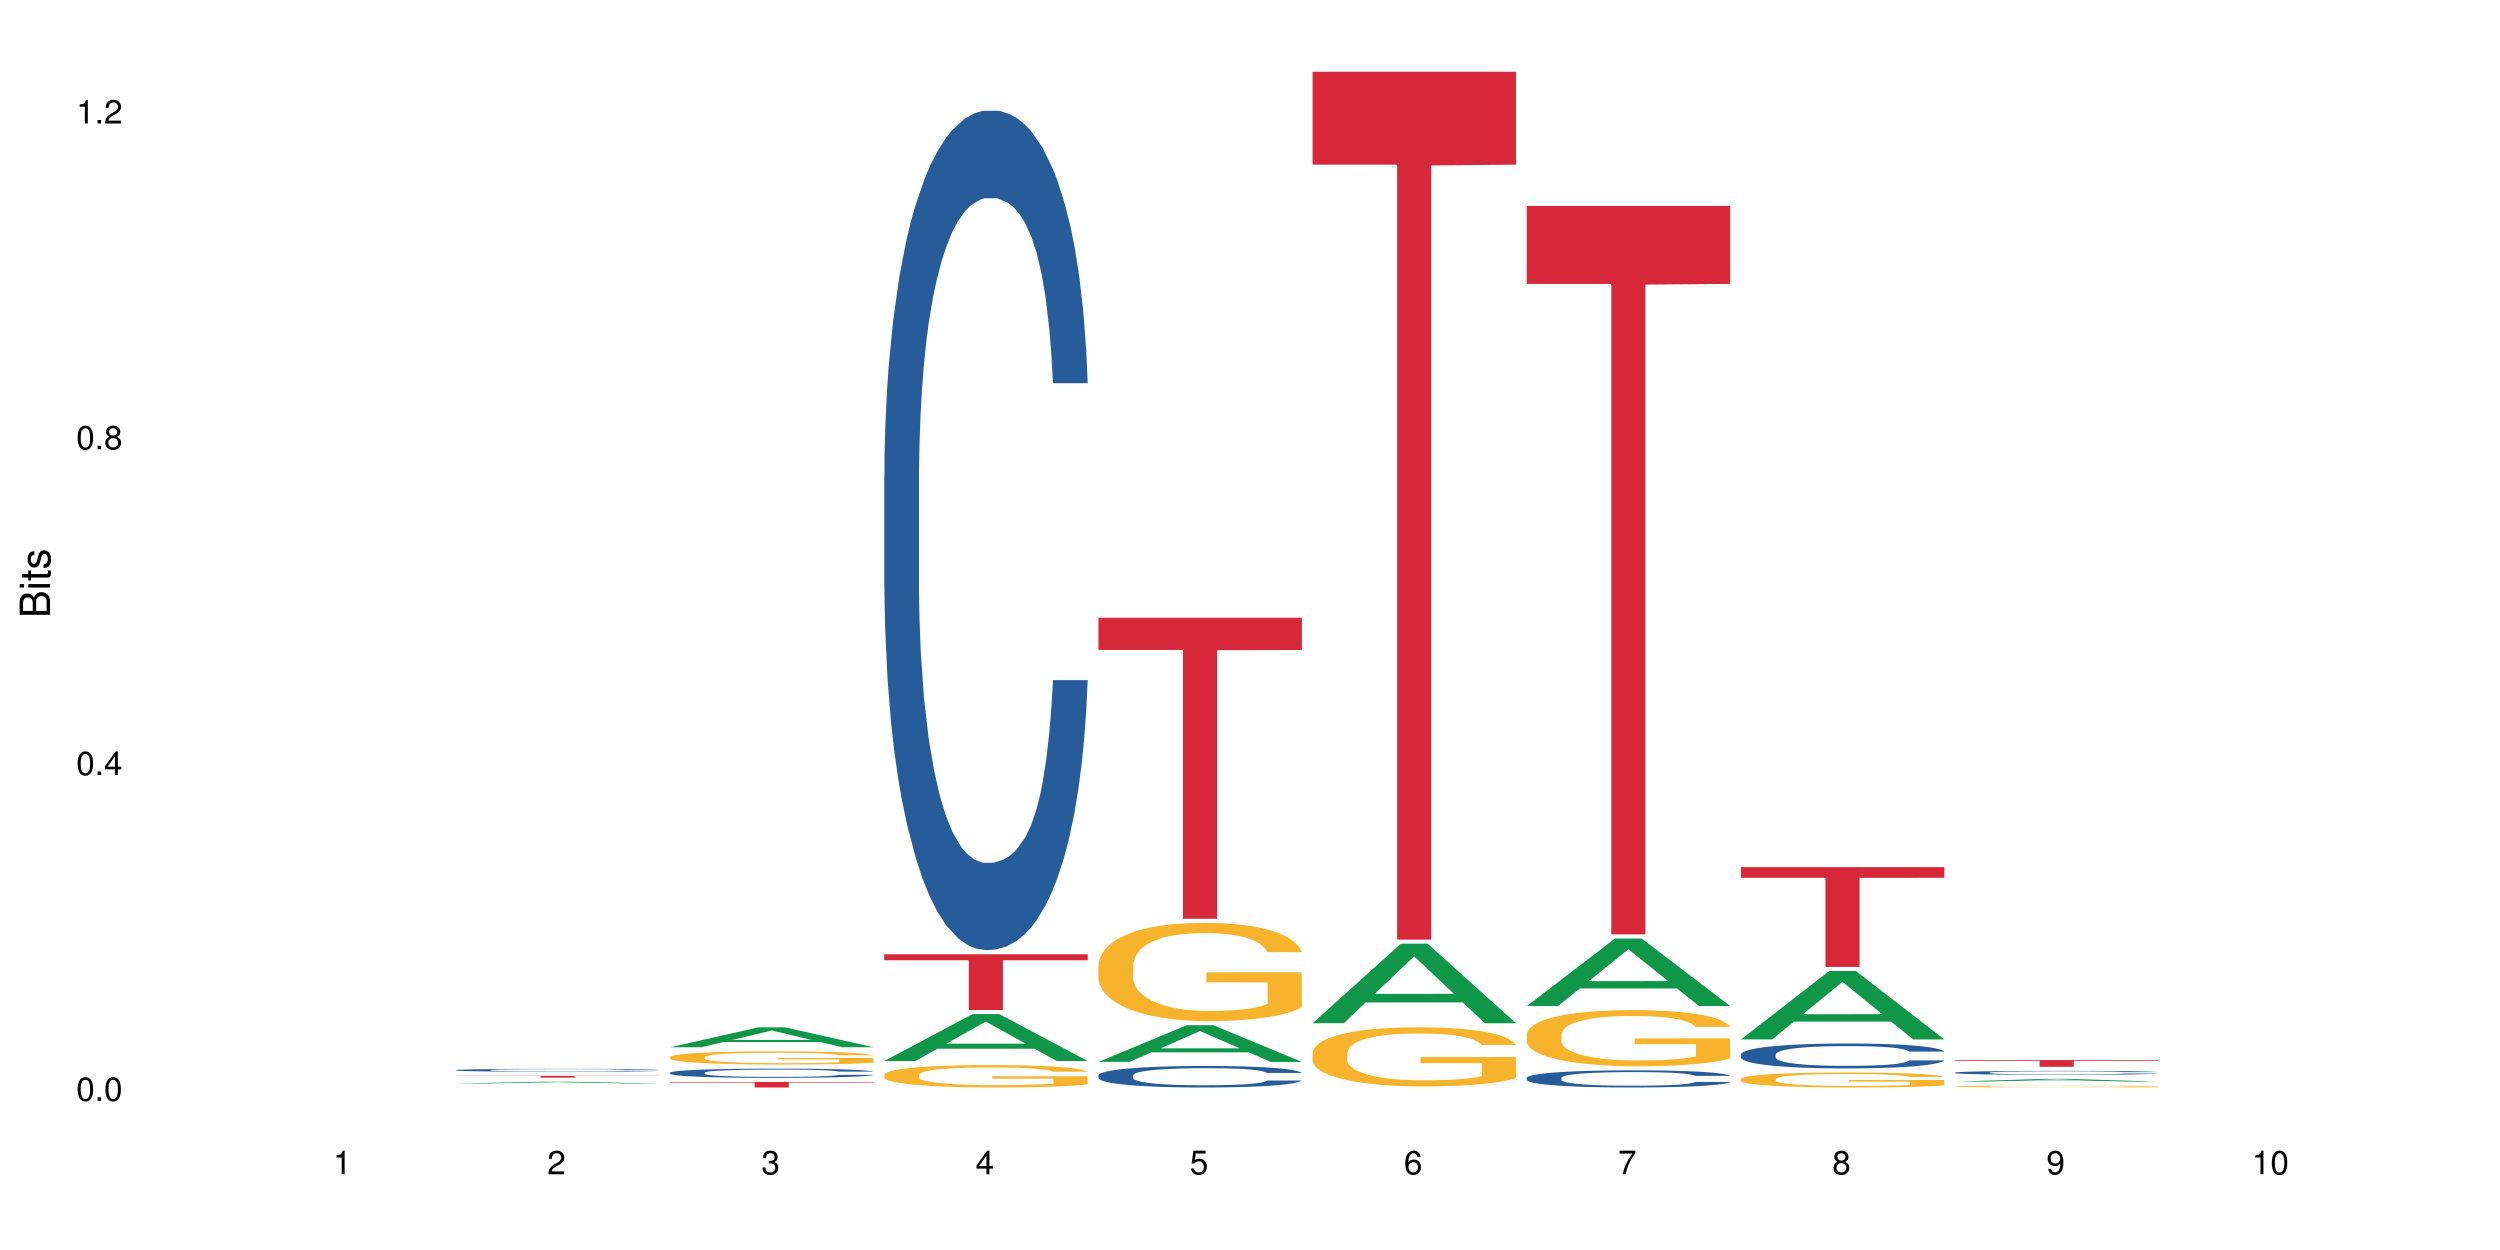 <?xml version="1.0" encoding="UTF-8"?>
<svg xmlns="http://www.w3.org/2000/svg" xmlns:xlink="http://www.w3.org/1999/xlink" width="720pt" height="360pt" viewBox="0 0 720 360" version="1.1">
<defs>
<g>
<symbol overflow="visible" id="glyph0-0">
<path style="stroke:none;" d=""/>
</symbol>
<symbol overflow="visible" id="glyph0-1">
<path style="stroke:none;" d="M 2.641 -6.797 C 2 -6.797 1.422 -6.531 1.078 -6.047 C 0.641 -5.453 0.406 -4.547 0.406 -3.297 C 0.406 -1 1.188 0.219 2.641 0.219 C 4.078 0.219 4.859 -1 4.859 -3.234 C 4.859 -4.562 4.656 -5.438 4.203 -6.047 C 3.844 -6.531 3.281 -6.797 2.641 -6.797 Z M 2.641 -6.047 C 3.547 -6.047 4 -5.125 4 -3.312 C 4 -1.375 3.562 -0.484 2.625 -0.484 C 1.734 -0.484 1.281 -1.422 1.281 -3.281 C 1.281 -5.141 1.734 -6.047 2.641 -6.047 Z M 2.641 -6.047 "/>
</symbol>
<symbol overflow="visible" id="glyph0-2">
<path style="stroke:none;" d="M 1.828 -1 L 0.828 -1 L 0.828 0 L 1.828 0 Z M 1.828 -1 "/>
</symbol>
<symbol overflow="visible" id="glyph0-3">
<path style="stroke:none;" d="M 3.141 -1.625 L 3.141 0 L 3.984 0 L 3.984 -1.625 L 4.984 -1.625 L 4.984 -2.391 L 3.984 -2.391 L 3.984 -6.797 L 3.359 -6.797 L 0.266 -2.516 L 0.266 -1.625 Z M 3.141 -2.391 L 1 -2.391 L 3.141 -5.359 Z M 3.141 -2.391 "/>
</symbol>
<symbol overflow="visible" id="glyph0-4">
<path style="stroke:none;" d="M 3.75 -3.578 C 4.453 -4 4.688 -4.344 4.688 -4.984 C 4.688 -6.047 3.844 -6.797 2.641 -6.797 C 1.438 -6.797 0.594 -6.047 0.594 -4.984 C 0.594 -4.359 0.828 -4.016 1.516 -3.578 C 0.734 -3.203 0.359 -2.641 0.359 -1.891 C 0.359 -0.641 1.297 0.219 2.641 0.219 C 3.984 0.219 4.922 -0.641 4.922 -1.875 C 4.922 -2.641 4.531 -3.203 3.75 -3.578 Z M 2.641 -6.047 C 3.359 -6.047 3.812 -5.625 3.812 -4.969 C 3.812 -4.344 3.344 -3.922 2.641 -3.922 C 1.922 -3.922 1.453 -4.344 1.453 -4.984 C 1.453 -5.625 1.922 -6.047 2.641 -6.047 Z M 2.641 -3.203 C 3.484 -3.203 4.062 -2.672 4.062 -1.875 C 4.062 -1.062 3.484 -0.531 2.625 -0.531 C 1.797 -0.531 1.219 -1.078 1.219 -1.875 C 1.219 -2.672 1.797 -3.203 2.641 -3.203 Z M 2.641 -3.203 "/>
</symbol>
<symbol overflow="visible" id="glyph0-5">
<path style="stroke:none;" d="M 2.484 -4.844 L 2.484 0 L 3.328 0 L 3.328 -6.797 L 2.766 -6.797 C 2.469 -5.75 2.281 -5.609 0.984 -5.453 L 0.984 -4.844 Z M 2.484 -4.844 "/>
</symbol>
<symbol overflow="visible" id="glyph0-6">
<path style="stroke:none;" d="M 4.859 -0.828 L 1.281 -0.828 C 1.359 -1.391 1.672 -1.75 2.5 -2.234 L 3.469 -2.75 C 4.406 -3.266 4.906 -3.969 4.906 -4.812 C 4.906 -5.375 4.672 -5.906 4.266 -6.266 C 3.859 -6.625 3.375 -6.797 2.719 -6.797 C 1.859 -6.797 1.219 -6.5 0.844 -5.922 C 0.609 -5.562 0.5 -5.125 0.484 -4.438 L 1.328 -4.438 C 1.359 -4.906 1.406 -5.188 1.531 -5.406 C 1.75 -5.812 2.188 -6.062 2.703 -6.062 C 3.469 -6.062 4.031 -5.516 4.031 -4.781 C 4.031 -4.25 3.719 -3.797 3.125 -3.438 L 2.234 -2.938 C 0.812 -2.141 0.406 -1.5 0.328 0 L 4.859 0 Z M 4.859 -0.828 "/>
</symbol>
<symbol overflow="visible" id="glyph0-7">
<path style="stroke:none;" d="M 2.125 -3.125 L 2.578 -3.125 C 3.516 -3.125 3.984 -2.703 3.984 -1.891 C 3.984 -1.031 3.469 -0.531 2.578 -0.531 C 1.656 -0.531 1.203 -0.984 1.156 -1.969 L 0.312 -1.969 C 0.344 -1.422 0.438 -1.078 0.609 -0.766 C 0.953 -0.109 1.625 0.219 2.547 0.219 C 3.953 0.219 4.859 -0.609 4.859 -1.906 C 4.859 -2.766 4.516 -3.25 3.703 -3.516 C 4.344 -3.766 4.656 -4.25 4.656 -4.938 C 4.656 -6.109 3.875 -6.797 2.578 -6.797 C 1.203 -6.797 0.484 -6.047 0.453 -4.609 L 1.297 -4.609 C 1.312 -5.016 1.344 -5.25 1.453 -5.453 C 1.641 -5.828 2.062 -6.062 2.594 -6.062 C 3.344 -6.062 3.797 -5.625 3.797 -4.906 C 3.797 -4.422 3.609 -4.141 3.25 -3.984 C 3.016 -3.891 2.719 -3.844 2.125 -3.844 Z M 2.125 -3.125 "/>
</symbol>
<symbol overflow="visible" id="glyph0-8">
<path style="stroke:none;" d="M 4.562 -6.797 L 1.062 -6.797 L 0.547 -3.094 L 1.328 -3.094 C 1.719 -3.562 2.047 -3.734 2.578 -3.734 C 3.484 -3.734 4.062 -3.109 4.062 -2.094 C 4.062 -1.125 3.484 -0.531 2.578 -0.531 C 1.828 -0.531 1.375 -0.906 1.188 -1.672 L 0.328 -1.672 C 0.453 -1.109 0.547 -0.844 0.75 -0.594 C 1.125 -0.078 1.828 0.219 2.594 0.219 C 3.969 0.219 4.922 -0.781 4.922 -2.219 C 4.922 -3.562 4.031 -4.484 2.719 -4.484 C 2.25 -4.484 1.859 -4.359 1.469 -4.062 L 1.734 -5.969 L 4.562 -5.969 Z M 4.562 -6.797 "/>
</symbol>
<symbol overflow="visible" id="glyph0-9">
<path style="stroke:none;" d="M 4.781 -5.031 C 4.609 -6.141 3.891 -6.797 2.844 -6.797 C 2.094 -6.797 1.422 -6.438 1.031 -5.828 C 0.609 -5.172 0.406 -4.344 0.406 -3.094 C 0.406 -1.953 0.578 -1.234 0.984 -0.625 C 1.359 -0.078 1.953 0.219 2.703 0.219 C 3.984 0.219 4.922 -0.734 4.922 -2.078 C 4.922 -3.344 4.062 -4.234 2.844 -4.234 C 2.172 -4.234 1.641 -3.969 1.281 -3.469 C 1.281 -5.125 1.828 -6.047 2.797 -6.047 C 3.391 -6.047 3.797 -5.672 3.938 -5.031 Z M 2.734 -3.484 C 3.547 -3.484 4.062 -2.922 4.062 -2 C 4.062 -1.156 3.484 -0.531 2.703 -0.531 C 1.922 -0.531 1.328 -1.188 1.328 -2.047 C 1.328 -2.891 1.906 -3.484 2.734 -3.484 Z M 2.734 -3.484 "/>
</symbol>
<symbol overflow="visible" id="glyph0-10">
<path style="stroke:none;" d="M 4.984 -6.797 L 0.438 -6.797 L 0.438 -5.969 L 4.109 -5.969 C 2.5 -3.656 1.828 -2.234 1.328 0 L 2.219 0 C 2.594 -2.172 3.453 -4.047 4.984 -6.094 Z M 4.984 -6.797 "/>
</symbol>
<symbol overflow="visible" id="glyph0-11">
<path style="stroke:none;" d="M 0.516 -1.547 C 0.672 -0.438 1.406 0.219 2.438 0.219 C 3.188 0.219 3.859 -0.141 4.266 -0.75 C 4.688 -1.406 4.891 -2.25 4.891 -3.484 C 4.891 -4.625 4.703 -5.359 4.312 -5.953 C 3.938 -6.5 3.344 -6.797 2.594 -6.797 C 1.297 -6.797 0.359 -5.844 0.359 -4.516 C 0.359 -3.25 1.234 -2.344 2.453 -2.344 C 3.094 -2.344 3.562 -2.578 4.016 -3.109 C 4 -1.453 3.469 -0.531 2.5 -0.531 C 1.906 -0.531 1.484 -0.906 1.359 -1.547 Z M 2.578 -6.062 C 3.375 -6.062 3.969 -5.406 3.969 -4.531 C 3.969 -3.688 3.375 -3.094 2.547 -3.094 C 1.734 -3.094 1.234 -3.672 1.234 -4.578 C 1.234 -5.438 1.797 -6.062 2.578 -6.062 Z M 2.578 -6.062 "/>
</symbol>
<symbol overflow="visible" id="glyph1-0">
<path style="stroke:none;" d=""/>
</symbol>
<symbol overflow="visible" id="glyph1-1">
<path style="stroke:none;" d="M 0 -0.953 L 0 -4.891 C 0 -5.719 -0.234 -6.344 -0.734 -6.797 C -1.188 -7.234 -1.812 -7.469 -2.5 -7.469 C -3.547 -7.469 -4.188 -7 -4.625 -5.875 C -4.984 -6.672 -5.641 -7.094 -6.531 -7.094 C -7.156 -7.094 -7.734 -6.859 -8.141 -6.391 C -8.562 -5.938 -8.75 -5.344 -8.75 -4.5 L -8.75 -0.953 Z M -4.984 -2.062 L -7.766 -2.062 L -7.766 -4.219 C -7.766 -4.844 -7.688 -5.203 -7.453 -5.5 C -7.219 -5.812 -6.859 -5.969 -6.375 -5.969 C -5.906 -5.969 -5.531 -5.812 -5.297 -5.5 C -5.062 -5.203 -4.984 -4.844 -4.984 -4.219 Z M -0.984 -2.062 L -4 -2.062 L -4 -4.781 C -4 -5.328 -3.859 -5.688 -3.578 -5.953 C -3.297 -6.219 -2.922 -6.359 -2.484 -6.359 C -2.062 -6.359 -1.688 -6.219 -1.406 -5.953 C -1.109 -5.688 -0.984 -5.328 -0.984 -4.781 Z M -0.984 -2.062 "/>
</symbol>
<symbol overflow="visible" id="glyph1-2">
<path style="stroke:none;" d="M -6.281 -1.797 L -6.281 -0.797 L 0 -0.797 L 0 -1.797 Z M -8.75 -1.797 L -8.75 -0.797 L -7.484 -0.797 L -7.484 -1.797 Z M -8.75 -1.797 "/>
</symbol>
<symbol overflow="visible" id="glyph1-3">
<path style="stroke:none;" d="M -6.281 -3.047 L -6.281 -2.016 L -8.016 -2.016 L -8.016 -1.016 L -6.281 -1.016 L -6.281 -0.172 L -5.469 -0.172 L -5.469 -1.016 L -0.719 -1.016 C -0.078 -1.016 0.281 -1.453 0.281 -2.234 C 0.281 -2.469 0.25 -2.719 0.188 -3.047 L -0.641 -3.047 C -0.609 -2.922 -0.594 -2.766 -0.594 -2.562 C -0.594 -2.141 -0.719 -2.016 -1.156 -2.016 L -5.469 -2.016 L -5.469 -3.047 Z M -6.281 -3.047 "/>
</symbol>
<symbol overflow="visible" id="glyph1-4">
<path style="stroke:none;" d="M -4.531 -5.25 C -5.766 -5.25 -6.469 -4.422 -6.469 -2.969 C -6.469 -1.516 -5.719 -0.562 -4.547 -0.562 C -3.562 -0.562 -3.094 -1.062 -2.734 -2.562 L -2.516 -3.484 C -2.344 -4.188 -2.094 -4.469 -1.625 -4.469 C -1.047 -4.469 -0.641 -3.875 -0.641 -3 C -0.641 -2.453 -0.797 -2 -1.062 -1.75 C -1.25 -1.594 -1.422 -1.531 -1.875 -1.469 L -1.875 -0.406 C -0.422 -0.453 0.281 -1.266 0.281 -2.922 C 0.281 -4.5 -0.5 -5.516 -1.719 -5.516 C -2.656 -5.516 -3.172 -4.984 -3.469 -3.734 L -3.703 -2.766 C -3.891 -1.953 -4.156 -1.609 -4.594 -1.609 C -5.172 -1.609 -5.547 -2.125 -5.547 -2.938 C -5.547 -3.75 -5.203 -4.172 -4.531 -4.203 Z M -4.531 -5.25 "/>
</symbol>
</g>
</defs>
<g id="surface106039">
<rect x="0" y="0" width="720" height="360" style="fill:rgb(100%,100%,100%);fill-opacity:1;stroke:none;"/>
<path style=" stroke:none;fill-rule:nonzero;fill:rgb(6.275%,58.824%,28.235%);fill-opacity:1;" d="M 131.309 312.055 L 131.371 312.055 L 156.727 311.535 L 164.426 311.535 L 189.902 312.055 L 180.953 312.055 L 174.566 311.922 L 146.582 311.922 L 140.324 312.055 L 131.309 312.055 L 149.273 311.863 L 172 311.863 L 160.668 311.621 L 160.418 311.621 L 149.211 311.863 L 149.273 311.863 Z M 131.309 312.055 "/>
<path style=" stroke:none;fill-rule:nonzero;fill:rgb(14.51%,36.078%,60%);fill-opacity:1;" d="M 131.309 308.191 L 131.379 308.191 L 131.379 308.172 L 131.594 308.145 L 132.094 308.105 L 132.594 308.082 L 133.883 308.035 L 135.668 307.992 L 137.523 307.961 L 138.883 307.941 L 140.098 307.926 L 142.883 307.895 L 144.672 307.883 L 146.602 307.867 L 148.957 307.855 L 150.672 307.848 L 154.531 307.836 L 157.391 307.832 L 159.605 307.828 L 164.395 307.828 L 167.25 307.832 L 169.324 307.836 L 171.609 307.84 L 173.539 307.848 L 176.898 307.863 L 179.898 307.887 L 181.258 307.898 L 183.402 307.922 L 185.043 307.945 L 186.188 307.965 L 187.473 307.992 L 188.617 308.027 L 189.477 308.066 L 189.902 308.098 L 179.898 308.098 L 179.398 308.07 L 178.828 308.047 L 177.758 308.016 L 176.684 307.992 L 175.184 307.969 L 173.824 307.953 L 171.969 307.941 L 170.324 307.93 L 168.609 307.926 L 166.965 307.918 L 163.82 307.914 L 160.176 307.914 L 158.82 307.918 L 156.031 307.922 L 154.531 307.93 L 152.387 307.938 L 150.887 307.949 L 149.102 307.965 L 147.887 307.977 L 146.387 307.996 L 145.312 308.016 L 144.098 308.039 L 143.387 308.059 L 142.742 308.082 L 142.172 308.105 L 141.742 308.133 L 141.457 308.16 L 141.312 308.188 L 141.312 308.305 L 141.457 308.332 L 141.812 308.367 L 142.742 308.414 L 144.098 308.453 L 145.672 308.484 L 147.172 308.508 L 148.031 308.52 L 149.172 308.531 L 150.961 308.547 L 153.531 308.562 L 155.031 308.566 L 157.32 308.574 L 159.676 308.578 L 162.82 308.578 L 165.609 308.574 L 167.465 308.57 L 169.395 308.562 L 172.039 308.551 L 173.684 308.539 L 175.113 308.523 L 176.184 308.508 L 176.898 308.496 L 177.969 308.473 L 178.828 308.449 L 179.473 308.422 L 179.898 308.395 L 189.902 308.395 L 189.477 308.426 L 188.832 308.457 L 188.188 308.477 L 187.188 308.504 L 186.047 308.527 L 184.402 308.555 L 183.043 308.57 L 181.258 308.59 L 179.613 308.605 L 177.828 308.617 L 175.184 308.633 L 173.469 308.641 L 171.609 308.648 L 169.395 308.656 L 166.609 308.66 L 163.605 308.664 L 157.82 308.664 L 155.605 308.66 L 152.676 308.652 L 149.031 308.641 L 146.387 308.625 L 144.312 308.609 L 142.527 308.594 L 140.527 308.574 L 137.953 308.539 L 136.383 308.516 L 135.309 308.492 L 134.094 308.465 L 133.238 308.438 L 132.238 308.395 L 131.523 308.34 L 131.309 308.297 Z M 131.309 308.191 "/>
<path style=" stroke:none;fill-rule:nonzero;fill:rgb(83.922%,15.686%,22.353%);fill-opacity:1;" d="M 131.309 309.84 L 189.902 309.84 L 189.902 309.895 L 165.484 309.895 L 165.484 310.359 L 155.656 310.359 L 155.656 309.895 L 131.309 309.895 Z M 131.309 309.84 "/>
<path style=" stroke:none;fill-rule:nonzero;fill:rgb(6.275%,58.824%,28.235%);fill-opacity:1;" d="M 192.988 301.613 L 193.051 301.605 L 218.402 295.875 L 226.105 295.875 L 251.582 301.617 L 242.629 301.617 L 236.246 300.117 L 208.262 300.117 L 202.004 301.613 L 192.988 301.613 L 210.953 299.5 L 233.68 299.492 L 222.348 296.812 L 222.223 296.809 L 222.098 296.824 L 210.891 299.492 L 210.953 299.5 Z M 192.988 301.613 "/>
<path style=" stroke:none;fill-rule:nonzero;fill:rgb(14.51%,36.078%,60%);fill-opacity:1;" d="M 192.988 308.922 L 193.059 308.922 L 193.059 308.863 L 193.273 308.77 L 193.773 308.652 L 194.273 308.574 L 195.559 308.43 L 197.348 308.293 L 199.203 308.184 L 200.562 308.121 L 201.777 308.074 L 204.562 307.984 L 206.352 307.938 L 208.281 307.898 L 210.637 307.855 L 212.352 307.832 L 216.211 307.793 L 219.07 307.773 L 221.285 307.77 L 226.074 307.77 L 228.93 307.777 L 231.004 307.789 L 233.289 307.809 L 235.219 307.832 L 238.578 307.883 L 241.578 307.953 L 242.938 307.992 L 245.082 308.066 L 246.723 308.141 L 247.867 308.203 L 249.152 308.293 L 250.297 308.402 L 251.152 308.523 L 251.582 308.629 L 241.578 308.629 L 241.078 308.531 L 240.508 308.457 L 239.434 308.355 L 238.363 308.285 L 236.863 308.215 L 235.504 308.172 L 233.648 308.125 L 232.004 308.094 L 230.289 308.074 L 228.645 308.059 L 225.5 308.043 L 221.855 308.043 L 220.5 308.051 L 217.711 308.07 L 216.211 308.086 L 214.066 308.121 L 212.566 308.152 L 210.781 308.199 L 209.566 308.242 L 208.066 308.305 L 206.992 308.359 L 205.777 308.441 L 205.062 308.5 L 204.422 308.57 L 203.848 308.648 L 203.422 308.734 L 203.133 308.824 L 202.992 308.91 L 202.992 309.285 L 203.133 309.375 L 203.492 309.477 L 204.422 309.625 L 205.777 309.754 L 207.352 309.855 L 208.852 309.926 L 209.707 309.961 L 210.852 310 L 212.637 310.047 L 215.211 310.098 L 216.711 310.117 L 219 310.137 L 221.355 310.145 L 224.5 310.145 L 227.289 310.137 L 229.145 310.125 L 231.074 310.105 L 233.719 310.062 L 235.363 310.023 L 236.793 309.977 L 237.863 309.93 L 238.578 309.895 L 239.648 309.816 L 240.508 309.734 L 241.148 309.648 L 241.578 309.566 L 251.582 309.566 L 251.152 309.664 L 250.512 309.758 L 249.867 309.828 L 248.867 309.914 L 247.723 309.988 L 246.082 310.074 L 244.723 310.129 L 242.938 310.191 L 241.293 310.238 L 239.508 310.277 L 236.863 310.328 L 235.148 310.352 L 233.289 310.375 L 231.074 310.391 L 228.289 310.41 L 225.285 310.418 L 222.5 310.422 L 219.5 310.418 L 217.285 310.406 L 214.352 310.387 L 210.711 310.34 L 208.066 310.297 L 205.992 310.25 L 204.207 310.199 L 202.207 310.137 L 199.633 310.027 L 198.062 309.945 L 196.988 309.879 L 195.773 309.785 L 194.918 309.699 L 193.918 309.562 L 193.203 309.391 L 192.988 309.258 Z M 192.988 308.922 "/>
<path style=" stroke:none;fill-rule:nonzero;fill:rgb(96.863%,70.196%,16.863%);fill-opacity:1;" d="M 192.988 304.422 L 193.059 304.418 L 193.059 304.348 L 193.344 304.191 L 194.059 303.977 L 194.988 303.801 L 195.988 303.66 L 196.633 303.586 L 197.703 303.484 L 198.633 303.406 L 200.992 303.25 L 203.992 303.105 L 205.637 303.043 L 207.492 302.984 L 210.137 302.918 L 211.352 302.895 L 215.066 302.84 L 219.285 302.805 L 223.93 302.793 L 226.074 302.797 L 229.004 302.809 L 233.004 302.848 L 235.289 302.883 L 237.078 302.918 L 238.934 302.961 L 241.223 303.031 L 243.367 303.117 L 245.082 303.199 L 246.797 303.305 L 248.223 303.414 L 249.438 303.535 L 250.512 303.68 L 251.152 303.805 L 251.582 303.926 L 241.648 303.926 L 241.078 303.805 L 240.434 303.711 L 239.363 303.594 L 238.293 303.512 L 237.219 303.445 L 235.219 303.355 L 233.504 303.301 L 231.359 303.25 L 229.289 303.219 L 226.93 303.199 L 225.5 303.191 L 221.715 303.191 L 218.285 303.215 L 216.281 303.242 L 214.855 303.273 L 212.852 303.324 L 211.637 303.367 L 210.922 303.395 L 208.781 303.5 L 207.352 303.598 L 206.566 303.664 L 205.562 303.77 L 204.852 303.863 L 204.062 304 L 203.637 304.105 L 203.062 304.34 L 202.992 304.965 L 203.207 305.098 L 203.637 305.238 L 204.207 305.363 L 205.062 305.496 L 205.922 305.598 L 207.422 305.734 L 208.707 305.824 L 209.707 305.883 L 211.637 305.977 L 212.426 306.008 L 214.281 306.07 L 216.211 306.117 L 218.57 306.16 L 220.355 306.18 L 223.215 306.199 L 226.859 306.199 L 231.145 306.176 L 233.863 306.148 L 235.719 306.121 L 236.934 306.098 L 238.434 306.059 L 239.508 306.023 L 240.508 305.984 L 241.723 305.926 L 241.723 305.098 L 224.07 305.094 L 224.07 304.707 L 251.512 304.703 L 251.582 306.059 L 250.082 306.152 L 248.223 306.242 L 246.438 306.312 L 244.578 306.371 L 241.938 306.438 L 239.793 306.48 L 236.504 306.527 L 233.504 306.559 L 230.359 306.578 L 227.574 306.59 L 224.285 306.594 L 221.355 306.586 L 218.211 306.566 L 215.711 306.539 L 213.426 306.504 L 211.137 306.457 L 208.281 306.387 L 206.422 306.324 L 204.492 306.254 L 202.562 306.168 L 200.848 306.074 L 199.703 306 L 198.562 305.918 L 197.348 305.812 L 196.203 305.695 L 195.348 305.586 L 194.559 305.465 L 193.988 305.352 L 193.418 305.195 L 193.129 305.07 L 192.988 304.961 Z M 192.988 304.422 "/>
<path style=" stroke:none;fill-rule:nonzero;fill:rgb(83.922%,15.686%,22.353%);fill-opacity:1;" d="M 192.988 311.598 L 251.582 311.598 L 251.582 311.77 L 227.164 311.77 L 227.164 313.195 L 217.336 313.195 L 217.336 311.77 L 192.988 311.77 Z M 192.988 311.598 "/>
<path style=" stroke:none;fill-rule:nonzero;fill:rgb(6.275%,58.824%,28.235%);fill-opacity:1;" d="M 254.668 305.559 L 254.73 305.543 L 280.082 292.055 L 287.781 292.055 L 313.262 305.57 L 304.309 305.57 L 297.926 302.043 L 269.941 302.043 L 263.68 305.559 L 254.668 305.559 L 272.633 300.582 L 295.359 300.57 L 284.027 294.266 L 283.902 294.25 L 283.777 294.289 L 272.57 300.57 L 272.633 300.582 Z M 254.668 305.559 "/>
<path style=" stroke:none;fill-rule:nonzero;fill:rgb(14.51%,36.078%,60%);fill-opacity:1;" d="M 254.668 137.094 L 254.738 136.871 L 254.738 131.57 L 254.953 123.172 L 255.453 112.566 L 255.953 105.273 L 257.238 92.238 L 259.027 79.641 L 260.883 69.918 L 262.242 64.176 L 263.457 59.754 L 266.242 51.578 L 268.031 47.383 L 269.957 43.625 L 272.316 39.867 L 274.031 37.66 L 277.891 34.125 L 280.75 32.578 L 282.965 31.914 L 287.75 31.914 L 290.609 32.797 L 292.684 33.902 L 294.969 35.672 L 296.898 37.66 L 300.258 42.52 L 303.258 48.707 L 304.617 52.242 L 306.758 59.094 L 308.402 65.723 L 309.547 71.465 L 310.832 79.641 L 311.977 89.586 L 312.832 100.855 L 313.262 110.355 L 303.258 110.355 L 302.758 101.52 L 302.188 94.668 L 301.113 85.609 L 300.043 79.199 L 298.543 72.793 L 297.184 68.594 L 295.328 64.395 L 293.684 61.742 L 291.969 59.754 L 290.324 58.43 L 287.18 57.105 L 283.535 57.105 L 282.18 57.547 L 279.391 59.312 L 277.891 60.859 L 275.746 63.953 L 274.246 66.828 L 272.461 71.246 L 271.246 75.004 L 269.746 80.746 L 268.672 85.828 L 267.457 93.121 L 266.742 98.645 L 266.102 104.832 L 265.527 112.125 L 265.102 119.859 L 264.812 128.035 L 264.672 135.988 L 264.672 170.238 L 264.812 178.195 L 265.172 187.473 L 266.102 200.953 L 267.457 212.664 L 269.031 221.945 L 270.531 228.574 L 271.387 231.668 L 272.531 235.203 L 274.316 239.621 L 276.891 244.043 L 278.391 245.809 L 280.676 247.578 L 283.035 248.461 L 286.18 248.461 L 288.965 247.578 L 290.824 246.473 L 292.754 244.707 L 295.398 240.949 L 297.043 237.414 L 298.469 233.215 L 299.543 229.016 L 300.258 225.48 L 301.328 218.633 L 302.188 211.117 L 302.828 203.383 L 303.258 195.871 L 313.262 195.871 L 312.832 204.711 L 312.191 213.328 L 311.547 219.734 L 310.547 227.469 L 309.402 234.32 L 307.762 242.055 L 306.402 247.137 L 304.617 252.66 L 302.973 256.859 L 301.188 260.613 L 298.543 265.035 L 296.828 267.242 L 294.969 269.234 L 292.754 271 L 289.969 272.547 L 286.965 273.43 L 284.18 273.652 L 281.176 273.211 L 278.961 272.324 L 276.031 270.336 L 272.387 266.359 L 269.746 262.16 L 267.672 257.965 L 265.887 253.543 L 263.887 247.578 L 261.312 237.855 L 259.742 230.344 L 258.668 224.156 L 257.453 215.539 L 256.598 207.805 L 255.598 195.43 L 254.883 179.742 L 254.668 167.586 Z M 254.668 137.094 "/>
<path style=" stroke:none;fill-rule:nonzero;fill:rgb(96.863%,70.196%,16.863%);fill-opacity:1;" d="M 254.668 309.508 L 254.738 309.5 L 254.738 309.383 L 255.023 309.117 L 255.738 308.754 L 256.668 308.453 L 257.668 308.219 L 258.312 308.094 L 259.383 307.918 L 260.312 307.789 L 262.672 307.523 L 265.672 307.273 L 267.316 307.168 L 269.172 307.07 L 271.816 306.957 L 273.031 306.914 L 276.746 306.82 L 280.965 306.762 L 285.609 306.746 L 287.75 306.75 L 290.68 306.773 L 294.684 306.84 L 296.969 306.898 L 298.758 306.957 L 300.613 307.031 L 302.902 307.152 L 305.043 307.293 L 306.758 307.434 L 308.473 307.609 L 309.902 307.801 L 311.117 308.004 L 312.191 308.254 L 312.832 308.457 L 313.262 308.664 L 303.328 308.664 L 302.758 308.457 L 302.113 308.301 L 301.043 308.105 L 299.973 307.965 L 298.898 307.852 L 296.898 307.699 L 295.184 307.605 L 293.039 307.523 L 290.969 307.469 L 288.609 307.434 L 287.18 307.422 L 283.395 307.422 L 279.961 307.465 L 277.961 307.512 L 276.531 307.559 L 274.531 307.645 L 273.316 307.715 L 272.602 307.762 L 270.457 307.945 L 269.031 308.109 L 268.242 308.223 L 267.242 308.398 L 266.527 308.559 L 265.742 308.793 L 265.312 308.973 L 264.742 309.371 L 264.672 310.434 L 264.887 310.656 L 265.312 310.898 L 265.887 311.109 L 266.742 311.336 L 267.602 311.504 L 269.102 311.734 L 270.387 311.887 L 271.387 311.988 L 273.316 312.148 L 274.102 312.199 L 275.961 312.305 L 277.891 312.387 L 280.25 312.461 L 282.035 312.496 L 284.895 312.523 L 288.539 312.523 L 292.824 312.488 L 295.539 312.441 L 297.398 312.395 L 298.613 312.352 L 300.113 312.289 L 301.188 312.23 L 302.188 312.164 L 303.402 312.066 L 303.402 310.656 L 285.75 310.652 L 285.75 309.992 L 313.191 309.984 L 313.262 312.289 L 311.762 312.449 L 309.902 312.602 L 308.117 312.719 L 306.258 312.82 L 303.617 312.93 L 301.473 313 L 298.184 313.082 L 295.184 313.137 L 292.039 313.172 L 289.254 313.191 L 285.965 313.195 L 283.035 313.184 L 279.891 313.148 L 277.391 313.102 L 275.105 313.043 L 272.816 312.965 L 269.957 312.844 L 268.102 312.742 L 266.172 312.617 L 264.242 312.473 L 262.527 312.312 L 261.383 312.188 L 260.242 312.047 L 259.027 311.871 L 257.883 311.668 L 257.023 311.488 L 256.238 311.281 L 255.668 311.086 L 255.094 310.82 L 254.809 310.609 L 254.668 310.426 Z M 254.668 309.508 "/>
<path style=" stroke:none;fill-rule:nonzero;fill:rgb(83.922%,15.686%,22.353%);fill-opacity:1;" d="M 254.668 274.828 L 313.262 274.828 L 313.262 276.547 L 288.84 276.559 L 288.84 290.883 L 279.016 290.883 L 279.016 276.574 L 278.875 276.547 L 254.668 276.547 Z M 254.668 274.828 "/>
<path style=" stroke:none;fill-rule:nonzero;fill:rgb(6.275%,58.824%,28.235%);fill-opacity:1;" d="M 316.348 305.816 L 316.41 305.809 L 341.762 295.266 L 349.461 295.266 L 374.941 305.828 L 365.988 305.828 L 359.605 303.07 L 331.621 303.07 L 325.359 305.816 L 316.348 305.816 L 334.312 301.93 L 357.039 301.918 L 345.707 296.992 L 345.582 296.98 L 345.457 297.012 L 334.25 301.918 L 334.312 301.93 Z M 316.348 305.816 "/>
<path style=" stroke:none;fill-rule:nonzero;fill:rgb(14.51%,36.078%,60%);fill-opacity:1;" d="M 316.348 309.695 L 316.418 309.691 L 316.418 309.555 L 316.633 309.34 L 317.133 309.066 L 317.633 308.883 L 318.918 308.547 L 320.703 308.227 L 322.562 307.977 L 323.922 307.828 L 325.137 307.715 L 327.922 307.504 L 329.707 307.398 L 331.637 307.301 L 333.996 307.207 L 335.711 307.148 L 339.57 307.059 L 342.43 307.02 L 344.645 307 L 349.43 307 L 352.289 307.023 L 354.363 307.051 L 356.648 307.098 L 358.578 307.148 L 361.938 307.273 L 364.938 307.434 L 366.293 307.523 L 368.438 307.699 L 370.082 307.867 L 371.227 308.016 L 372.512 308.227 L 373.656 308.48 L 374.512 308.77 L 374.941 309.012 L 364.938 309.012 L 364.438 308.785 L 363.867 308.609 L 362.793 308.379 L 361.723 308.215 L 360.223 308.051 L 358.863 307.941 L 357.004 307.832 L 355.363 307.766 L 353.648 307.715 L 352.004 307.68 L 348.859 307.648 L 345.215 307.648 L 343.855 307.66 L 341.07 307.703 L 339.57 307.742 L 337.426 307.824 L 335.926 307.895 L 334.141 308.008 L 332.926 308.105 L 331.422 308.254 L 330.352 308.383 L 329.137 308.57 L 328.422 308.711 L 327.777 308.871 L 327.207 309.059 L 326.777 309.254 L 326.492 309.465 L 326.352 309.668 L 326.352 310.547 L 326.492 310.75 L 326.852 310.988 L 327.777 311.332 L 329.137 311.633 L 330.707 311.871 L 332.211 312.039 L 333.066 312.121 L 334.211 312.211 L 335.996 312.324 L 338.57 312.438 L 340.07 312.48 L 342.355 312.527 L 344.715 312.551 L 347.859 312.551 L 350.645 312.527 L 352.504 312.5 L 354.434 312.453 L 357.078 312.359 L 358.719 312.266 L 360.148 312.16 L 361.223 312.051 L 361.938 311.961 L 363.008 311.785 L 363.867 311.594 L 364.508 311.395 L 364.938 311.203 L 374.941 311.203 L 374.512 311.43 L 373.871 311.648 L 373.227 311.812 L 372.227 312.012 L 371.082 312.188 L 369.438 312.387 L 368.082 312.516 L 366.293 312.656 L 364.652 312.766 L 362.863 312.863 L 360.223 312.977 L 358.508 313.031 L 356.648 313.082 L 354.434 313.129 L 351.645 313.168 L 348.645 313.191 L 345.859 313.195 L 342.855 313.184 L 340.641 313.16 L 337.711 313.109 L 334.066 313.008 L 331.422 312.902 L 329.352 312.793 L 327.566 312.68 L 325.562 312.527 L 322.992 312.277 L 321.418 312.086 L 320.348 311.926 L 319.133 311.707 L 318.273 311.508 L 317.273 311.191 L 316.559 310.789 L 316.348 310.477 Z M 316.348 309.695 "/>
<path style=" stroke:none;fill-rule:nonzero;fill:rgb(96.863%,70.196%,16.863%);fill-opacity:1;" d="M 316.348 277.91 L 316.418 277.887 L 316.418 277.367 L 316.703 276.207 L 317.418 274.602 L 318.348 273.285 L 319.348 272.25 L 319.992 271.707 L 321.062 270.934 L 321.992 270.363 L 324.348 269.203 L 327.352 268.117 L 328.992 267.652 L 330.852 267.211 L 333.496 266.719 L 334.711 266.539 L 338.426 266.125 L 342.641 265.867 L 347.289 265.789 L 349.43 265.816 L 352.359 265.918 L 356.363 266.203 L 358.648 266.461 L 360.434 266.719 L 362.293 267.055 L 364.578 267.574 L 366.723 268.195 L 368.438 268.812 L 370.152 269.59 L 371.582 270.418 L 372.797 271.32 L 373.871 272.406 L 374.512 273.312 L 374.941 274.215 L 365.008 274.215 L 364.438 273.312 L 363.793 272.613 L 362.723 271.762 L 361.648 271.141 L 360.578 270.648 L 358.578 269.977 L 356.863 269.562 L 354.719 269.203 L 352.645 268.969 L 350.289 268.812 L 348.859 268.762 L 345.07 268.762 L 341.641 268.941 L 339.641 269.148 L 338.211 269.355 L 336.211 269.742 L 334.996 270.055 L 334.281 270.262 L 332.137 271.062 L 330.707 271.785 L 329.922 272.277 L 328.922 273.051 L 328.207 273.75 L 327.422 274.785 L 326.992 275.559 L 326.422 277.316 L 326.352 281.969 L 326.562 282.953 L 326.992 284.012 L 327.566 284.941 L 328.422 285.922 L 329.281 286.672 L 330.781 287.68 L 332.066 288.352 L 333.066 288.793 L 334.996 289.492 L 335.781 289.723 L 337.641 290.188 L 339.57 290.551 L 341.93 290.859 L 343.715 291.016 L 346.574 291.145 L 350.219 291.145 L 354.504 290.988 L 357.219 290.781 L 359.078 290.574 L 360.293 290.395 L 361.793 290.109 L 362.863 289.852 L 363.867 289.566 L 365.078 289.129 L 365.078 282.953 L 347.43 282.926 L 347.43 280.031 L 374.871 280.004 L 374.941 290.109 L 373.441 290.809 L 371.582 291.48 L 369.797 291.996 L 367.938 292.438 L 365.293 292.93 L 363.152 293.238 L 359.863 293.602 L 356.863 293.832 L 353.719 293.988 L 350.93 294.066 L 347.645 294.09 L 344.715 294.039 L 341.57 293.883 L 339.07 293.676 L 336.781 293.418 L 334.496 293.082 L 331.637 292.539 L 329.781 292.102 L 327.852 291.559 L 325.922 290.91 L 324.207 290.215 L 323.062 289.672 L 321.918 289.051 L 320.703 288.277 L 319.562 287.398 L 318.703 286.594 L 317.918 285.691 L 317.348 284.84 L 316.773 283.676 L 316.488 282.746 L 316.348 281.945 Z M 316.348 277.91 "/>
<path style=" stroke:none;fill-rule:nonzero;fill:rgb(83.922%,15.686%,22.353%);fill-opacity:1;" d="M 316.348 177.906 L 374.941 177.906 L 374.941 187.188 L 350.52 187.27 L 350.52 264.613 L 340.695 264.613 L 340.695 187.352 L 340.555 187.188 L 316.348 187.188 Z M 316.348 177.906 "/>
<path style=" stroke:none;fill-rule:nonzero;fill:rgb(6.275%,58.824%,28.235%);fill-opacity:1;" d="M 378.023 294.672 L 378.086 294.648 L 403.441 271.781 L 411.141 271.781 L 436.621 294.691 L 427.668 294.691 L 421.281 288.711 L 393.301 288.711 L 387.039 294.672 L 378.023 294.672 L 395.992 286.238 L 418.715 286.219 L 407.387 275.527 L 407.262 275.504 L 407.137 275.57 L 395.93 286.219 L 395.992 286.238 Z M 378.023 294.672 "/>
<path style=" stroke:none;fill-rule:nonzero;fill:rgb(96.863%,70.196%,16.863%);fill-opacity:1;" d="M 378.023 303.164 L 378.098 303.148 L 378.098 302.836 L 378.383 302.137 L 379.098 301.172 L 380.027 300.379 L 381.027 299.758 L 381.668 299.43 L 382.742 298.965 L 383.672 298.621 L 386.027 297.922 L 389.031 297.266 L 390.672 296.988 L 392.531 296.723 L 395.176 296.426 L 396.391 296.316 L 400.105 296.07 L 404.32 295.914 L 408.965 295.867 L 411.109 295.883 L 414.039 295.945 L 418.043 296.117 L 420.328 296.273 L 422.113 296.426 L 423.973 296.629 L 426.258 296.941 L 428.402 297.312 L 430.117 297.688 L 431.832 298.152 L 433.262 298.652 L 434.477 299.195 L 435.547 299.852 L 436.191 300.395 L 436.621 300.938 L 426.688 300.938 L 426.117 300.395 L 425.473 299.973 L 424.402 299.461 L 423.328 299.086 L 422.258 298.793 L 420.258 298.387 L 418.543 298.137 L 416.398 297.922 L 414.324 297.781 L 411.969 297.688 L 410.539 297.656 L 406.75 297.656 L 403.32 297.766 L 401.32 297.891 L 399.891 298.016 L 397.891 298.246 L 396.676 298.434 L 395.961 298.559 L 393.816 299.039 L 392.387 299.477 L 391.602 299.773 L 390.602 300.238 L 389.887 300.66 L 389.102 301.281 L 388.672 301.746 L 388.102 302.805 L 388.027 305.605 L 388.242 306.195 L 388.672 306.836 L 389.242 307.395 L 390.102 307.984 L 390.961 308.438 L 392.461 309.043 L 393.746 309.449 L 394.746 309.715 L 396.676 310.133 L 397.461 310.273 L 399.32 310.555 L 401.25 310.77 L 403.605 310.957 L 405.395 311.051 L 408.25 311.129 L 411.895 311.129 L 416.184 311.035 L 418.898 310.91 L 420.758 310.785 L 421.973 310.676 L 423.473 310.508 L 424.543 310.352 L 425.543 310.18 L 426.758 309.914 L 426.758 306.195 L 409.109 306.18 L 409.109 304.438 L 436.551 304.422 L 436.621 310.508 L 435.121 310.926 L 433.262 311.332 L 431.477 311.641 L 429.617 311.906 L 426.973 312.203 L 424.828 312.391 L 421.543 312.605 L 418.543 312.746 L 415.398 312.84 L 412.609 312.887 L 409.324 312.902 L 406.395 312.871 L 403.25 312.777 L 400.75 312.652 L 398.461 312.496 L 396.176 312.297 L 393.316 311.969 L 391.461 311.703 L 389.531 311.379 L 387.602 310.988 L 385.887 310.57 L 384.742 310.242 L 383.598 309.867 L 382.383 309.402 L 381.242 308.871 L 380.383 308.391 L 379.598 307.848 L 379.027 307.332 L 378.453 306.633 L 378.168 306.074 L 378.023 305.59 Z M 378.023 303.164 "/>
<path style=" stroke:none;fill-rule:nonzero;fill:rgb(83.922%,15.686%,22.353%);fill-opacity:1;" d="M 378.023 20.664 L 436.621 20.664 L 436.621 47.418 L 412.199 47.652 L 412.199 270.609 L 402.375 270.609 L 402.375 47.887 L 402.23 47.418 L 378.023 47.418 Z M 378.023 20.664 "/>
<path style=" stroke:none;fill-rule:nonzero;fill:rgb(6.275%,58.824%,28.235%);fill-opacity:1;" d="M 439.703 289.734 L 439.766 289.719 L 465.121 270.289 L 472.82 270.289 L 498.301 289.754 L 489.348 289.754 L 482.961 284.672 L 454.98 284.672 L 448.719 289.734 L 439.703 289.734 L 457.672 282.57 L 480.395 282.551 L 469.066 273.469 L 468.938 273.449 L 468.812 273.504 L 457.609 282.551 L 457.672 282.57 Z M 439.703 289.734 "/>
<path style=" stroke:none;fill-rule:nonzero;fill:rgb(14.51%,36.078%,60%);fill-opacity:1;" d="M 439.703 310.406 L 439.777 310.402 L 439.777 310.293 L 439.988 310.121 L 440.492 309.902 L 440.992 309.754 L 442.277 309.488 L 444.062 309.23 L 445.922 309.031 L 447.277 308.914 L 448.492 308.824 L 451.281 308.656 L 453.066 308.57 L 454.996 308.496 L 457.355 308.418 L 459.07 308.371 L 462.93 308.301 L 465.785 308.27 L 468 308.254 L 472.789 308.254 L 475.648 308.273 L 477.719 308.297 L 480.008 308.332 L 481.938 308.371 L 485.293 308.473 L 488.297 308.598 L 489.652 308.672 L 491.797 308.812 L 493.441 308.945 L 494.582 309.062 L 495.871 309.23 L 497.012 309.434 L 497.871 309.664 L 498.301 309.859 L 488.297 309.859 L 487.797 309.68 L 487.223 309.539 L 486.152 309.352 L 485.078 309.223 L 483.578 309.09 L 482.223 309.004 L 480.363 308.918 L 478.719 308.863 L 477.004 308.824 L 475.363 308.797 L 472.219 308.77 L 468.574 308.77 L 467.215 308.777 L 464.43 308.816 L 462.93 308.848 L 460.785 308.91 L 459.285 308.969 L 457.496 309.059 L 456.281 309.137 L 454.781 309.254 L 453.711 309.355 L 452.496 309.508 L 451.781 309.617 L 451.137 309.746 L 450.566 309.895 L 450.137 310.051 L 449.852 310.219 L 449.707 310.383 L 449.707 311.082 L 449.852 311.246 L 450.207 311.434 L 451.137 311.711 L 452.496 311.949 L 454.066 312.141 L 455.566 312.273 L 456.426 312.336 L 457.57 312.41 L 459.355 312.5 L 461.926 312.59 L 463.43 312.625 L 465.715 312.664 L 468.074 312.68 L 471.219 312.68 L 474.004 312.664 L 475.863 312.641 L 477.793 312.605 L 480.434 312.527 L 482.078 312.457 L 483.508 312.371 L 484.578 312.285 L 485.293 312.211 L 486.367 312.07 L 487.223 311.918 L 487.867 311.758 L 488.297 311.605 L 498.301 311.605 L 497.871 311.785 L 497.227 311.965 L 496.586 312.094 L 495.586 312.254 L 494.441 312.391 L 492.797 312.551 L 491.441 312.652 L 489.652 312.766 L 488.008 312.852 L 486.223 312.93 L 483.578 313.02 L 481.863 313.066 L 480.008 313.105 L 477.793 313.141 L 475.004 313.172 L 472.004 313.191 L 469.215 313.195 L 466.215 313.188 L 464 313.168 L 461.07 313.129 L 457.426 313.047 L 454.781 312.961 L 452.711 312.875 L 450.922 312.785 L 448.922 312.664 L 446.352 312.465 L 444.777 312.312 L 443.707 312.184 L 442.492 312.008 L 441.633 311.852 L 440.633 311.598 L 439.918 311.277 L 439.703 311.027 Z M 439.703 310.406 "/>
<path style=" stroke:none;fill-rule:nonzero;fill:rgb(96.863%,70.196%,16.863%);fill-opacity:1;" d="M 439.703 297.848 L 439.777 297.832 L 439.777 297.535 L 440.062 296.871 L 440.777 295.957 L 441.707 295.207 L 442.707 294.617 L 443.348 294.305 L 444.422 293.863 L 445.348 293.539 L 447.707 292.875 L 450.707 292.258 L 452.352 291.992 L 454.211 291.738 L 456.855 291.461 L 458.07 291.355 L 461.785 291.121 L 466 290.973 L 470.645 290.93 L 472.789 290.941 L 475.719 291.004 L 479.719 291.164 L 482.008 291.312 L 483.793 291.461 L 485.652 291.652 L 487.938 291.945 L 490.082 292.301 L 491.797 292.652 L 493.512 293.098 L 494.941 293.57 L 496.156 294.086 L 497.227 294.703 L 497.871 295.223 L 498.301 295.738 L 488.367 295.738 L 487.797 295.223 L 487.152 294.824 L 486.082 294.336 L 485.008 293.98 L 483.938 293.703 L 481.938 293.316 L 480.223 293.082 L 478.078 292.875 L 476.004 292.742 L 473.648 292.652 L 472.219 292.625 L 468.43 292.625 L 465 292.727 L 463 292.848 L 461.57 292.965 L 459.57 293.184 L 458.355 293.363 L 457.641 293.48 L 455.496 293.938 L 454.066 294.352 L 453.281 294.633 L 452.281 295.074 L 451.566 295.473 L 450.781 296.062 L 450.352 296.504 L 449.781 297.508 L 449.707 300.164 L 449.922 300.723 L 450.352 301.328 L 450.922 301.859 L 451.781 302.418 L 452.637 302.848 L 454.141 303.422 L 455.426 303.805 L 456.426 304.055 L 458.355 304.453 L 459.141 304.586 L 461 304.852 L 462.93 305.059 L 465.285 305.238 L 467.074 305.324 L 469.93 305.398 L 473.574 305.398 L 477.863 305.309 L 480.578 305.191 L 482.438 305.074 L 483.652 304.973 L 485.152 304.809 L 486.223 304.66 L 487.223 304.5 L 488.438 304.25 L 488.438 300.723 L 470.789 300.707 L 470.789 299.055 L 498.227 299.043 L 498.301 304.809 L 496.801 305.207 L 494.941 305.59 L 493.156 305.887 L 491.297 306.137 L 488.652 306.418 L 486.508 306.594 L 483.223 306.801 L 480.223 306.934 L 477.078 307.02 L 474.289 307.066 L 471.004 307.082 L 468.074 307.051 L 464.93 306.961 L 462.43 306.844 L 460.141 306.695 L 457.855 306.504 L 454.996 306.195 L 453.137 305.945 L 451.211 305.637 L 449.281 305.266 L 447.566 304.867 L 446.422 304.559 L 445.277 304.203 L 444.062 303.762 L 442.922 303.262 L 442.062 302.805 L 441.277 302.285 L 440.703 301.801 L 440.133 301.137 L 439.848 300.605 L 439.703 300.148 Z M 439.703 297.848 "/>
<path style=" stroke:none;fill-rule:nonzero;fill:rgb(83.922%,15.686%,22.353%);fill-opacity:1;" d="M 439.703 59.309 L 498.301 59.309 L 498.301 81.766 L 473.879 81.965 L 473.879 269.113 L 464.055 269.113 L 464.055 82.16 L 463.91 81.766 L 439.703 81.766 Z M 439.703 59.309 "/>
<path style=" stroke:none;fill-rule:nonzero;fill:rgb(6.275%,58.824%,28.235%);fill-opacity:1;" d="M 501.383 299.344 L 501.445 299.324 L 526.801 279.656 L 534.5 279.656 L 559.98 299.363 L 551.027 299.363 L 544.641 294.219 L 516.66 294.219 L 510.398 299.344 L 501.383 299.344 L 519.352 292.09 L 542.074 292.074 L 530.742 282.879 L 530.617 282.859 L 530.492 282.914 L 519.289 292.074 L 519.352 292.09 Z M 501.383 299.344 "/>
<path style=" stroke:none;fill-rule:nonzero;fill:rgb(14.51%,36.078%,60%);fill-opacity:1;" d="M 501.383 303.656 L 501.453 303.648 L 501.453 303.492 L 501.668 303.242 L 502.168 302.926 L 502.668 302.711 L 503.957 302.324 L 505.742 301.953 L 507.602 301.664 L 508.957 301.492 L 510.172 301.363 L 512.961 301.121 L 514.746 300.996 L 516.676 300.883 L 519.035 300.773 L 520.75 300.707 L 524.605 300.602 L 527.465 300.559 L 529.68 300.539 L 534.469 300.539 L 537.328 300.562 L 539.398 300.598 L 541.688 300.648 L 543.613 300.707 L 546.973 300.852 L 549.977 301.035 L 551.332 301.141 L 553.477 301.344 L 555.121 301.539 L 556.262 301.711 L 557.551 301.953 L 558.691 302.246 L 559.551 302.582 L 559.98 302.863 L 549.977 302.863 L 549.473 302.602 L 548.902 302.398 L 547.832 302.129 L 546.758 301.938 L 545.258 301.75 L 543.902 301.625 L 542.043 301.5 L 540.398 301.422 L 538.684 301.363 L 537.039 301.324 L 533.898 301.285 L 530.254 301.285 L 528.895 301.297 L 526.109 301.348 L 524.605 301.395 L 522.465 301.488 L 520.961 301.57 L 519.176 301.703 L 517.961 301.812 L 516.461 301.984 L 515.391 302.137 L 514.176 302.352 L 513.461 302.516 L 512.816 302.699 L 512.246 302.914 L 511.816 303.145 L 511.531 303.387 L 511.387 303.621 L 511.387 304.637 L 511.531 304.871 L 511.887 305.148 L 512.816 305.547 L 514.176 305.895 L 515.746 306.168 L 517.246 306.367 L 518.105 306.457 L 519.246 306.562 L 521.035 306.691 L 523.605 306.824 L 525.105 306.875 L 527.395 306.93 L 529.754 306.953 L 532.895 306.953 L 535.684 306.93 L 537.543 306.895 L 539.469 306.844 L 542.113 306.73 L 543.758 306.629 L 545.188 306.504 L 546.258 306.379 L 546.973 306.273 L 548.047 306.07 L 548.902 305.848 L 549.547 305.617 L 549.977 305.395 L 559.98 305.395 L 559.551 305.656 L 558.906 305.914 L 558.266 306.102 L 557.262 306.332 L 556.121 306.535 L 554.477 306.766 L 553.117 306.914 L 551.332 307.078 L 549.688 307.203 L 547.902 307.316 L 545.258 307.445 L 543.543 307.512 L 541.688 307.57 L 539.469 307.621 L 536.684 307.668 L 533.684 307.695 L 530.895 307.703 L 527.895 307.688 L 525.68 307.66 L 522.75 307.602 L 519.105 307.484 L 516.461 307.359 L 514.391 307.234 L 512.602 307.105 L 510.602 306.93 L 508.027 306.641 L 506.457 306.418 L 505.387 306.234 L 504.172 305.98 L 503.312 305.75 L 502.312 305.383 L 501.598 304.918 L 501.383 304.559 Z M 501.383 303.656 "/>
<path style=" stroke:none;fill-rule:nonzero;fill:rgb(96.863%,70.196%,16.863%);fill-opacity:1;" d="M 501.383 310.727 L 501.453 310.723 L 501.453 310.645 L 501.742 310.465 L 502.457 310.223 L 503.383 310.02 L 504.383 309.863 L 505.027 309.781 L 506.102 309.66 L 507.027 309.574 L 509.387 309.398 L 512.387 309.23 L 514.031 309.16 L 515.891 309.094 L 518.535 309.02 L 519.75 308.992 L 523.465 308.926 L 527.68 308.887 L 532.324 308.875 L 534.469 308.879 L 537.398 308.895 L 541.398 308.938 L 543.688 308.98 L 545.473 309.02 L 547.332 309.07 L 549.617 309.148 L 551.762 309.242 L 553.477 309.336 L 555.191 309.457 L 556.621 309.582 L 557.836 309.719 L 558.906 309.887 L 559.551 310.023 L 559.98 310.164 L 550.047 310.164 L 549.473 310.023 L 548.832 309.918 L 547.758 309.789 L 546.688 309.691 L 545.617 309.617 L 543.613 309.516 L 541.898 309.453 L 539.758 309.398 L 537.684 309.359 L 535.324 309.336 L 533.898 309.328 L 530.109 309.328 L 526.68 309.355 L 524.68 309.391 L 523.25 309.422 L 521.25 309.48 L 520.035 309.527 L 519.32 309.559 L 517.176 309.68 L 515.746 309.793 L 514.961 309.867 L 513.961 309.984 L 513.246 310.09 L 512.461 310.25 L 512.031 310.367 L 511.461 310.637 L 511.387 311.344 L 511.602 311.496 L 512.031 311.656 L 512.602 311.801 L 513.461 311.949 L 514.316 312.062 L 515.816 312.219 L 517.105 312.32 L 518.105 312.387 L 520.035 312.492 L 520.82 312.527 L 522.68 312.602 L 524.605 312.656 L 526.965 312.703 L 528.75 312.727 L 531.609 312.746 L 535.254 312.746 L 539.543 312.723 L 542.258 312.691 L 544.113 312.66 L 545.328 312.633 L 546.832 312.59 L 547.902 312.551 L 548.902 312.504 L 550.117 312.438 L 550.117 311.496 L 532.469 311.492 L 532.469 311.051 L 559.906 311.047 L 559.98 312.59 L 558.477 312.695 L 556.621 312.797 L 554.832 312.875 L 552.977 312.941 L 550.332 313.02 L 548.188 313.066 L 544.902 313.121 L 541.898 313.156 L 538.754 313.18 L 535.969 313.191 L 532.684 313.195 L 529.754 313.188 L 526.609 313.164 L 524.105 313.133 L 521.82 313.094 L 519.535 313.043 L 516.676 312.961 L 514.816 312.891 L 512.887 312.809 L 510.957 312.711 L 509.242 312.605 L 508.102 312.52 L 506.957 312.426 L 505.742 312.309 L 504.598 312.176 L 503.742 312.051 L 502.957 311.914 L 502.383 311.785 L 501.812 311.605 L 501.527 311.465 L 501.383 311.34 Z M 501.383 310.727 "/>
<path style=" stroke:none;fill-rule:nonzero;fill:rgb(83.922%,15.686%,22.353%);fill-opacity:1;" d="M 501.383 249.73 L 559.98 249.73 L 559.98 252.809 L 535.559 252.832 L 535.559 278.484 L 525.734 278.484 L 525.734 252.859 L 525.59 252.809 L 501.383 252.809 Z M 501.383 249.73 "/>
<path style=" stroke:none;fill-rule:nonzero;fill:rgb(6.275%,58.824%,28.235%);fill-opacity:1;" d="M 563.062 311.508 L 563.125 311.508 L 588.48 310.719 L 596.18 310.719 L 621.656 311.508 L 612.707 311.508 L 606.32 311.305 L 578.336 311.305 L 572.078 311.508 L 563.062 311.508 L 581.031 311.219 L 603.754 311.215 L 592.422 310.848 L 592.172 310.848 L 580.965 311.215 L 581.031 311.219 Z M 563.062 311.508 "/>
<path style=" stroke:none;fill-rule:nonzero;fill:rgb(14.51%,36.078%,60%);fill-opacity:1;" d="M 563.062 308.906 L 563.133 308.906 L 563.133 308.879 L 563.348 308.84 L 563.848 308.789 L 564.348 308.758 L 565.637 308.695 L 567.422 308.637 L 569.281 308.594 L 570.637 308.566 L 571.852 308.543 L 574.641 308.508 L 576.426 308.488 L 578.355 308.469 L 580.711 308.453 L 582.426 308.441 L 586.285 308.426 L 589.145 308.418 L 591.359 308.414 L 596.148 308.414 L 599.004 308.418 L 601.078 308.426 L 603.363 308.434 L 605.293 308.441 L 608.652 308.465 L 611.652 308.492 L 613.012 308.508 L 615.156 308.543 L 616.797 308.574 L 617.941 308.598 L 619.227 308.637 L 620.371 308.684 L 621.23 308.734 L 621.656 308.781 L 611.652 308.781 L 611.152 308.738 L 610.582 308.707 L 609.512 308.664 L 608.438 308.637 L 606.938 308.605 L 605.578 308.586 L 603.723 308.566 L 602.078 308.555 L 600.363 308.543 L 598.719 308.539 L 595.574 308.531 L 591.93 308.531 L 590.574 308.535 L 587.785 308.543 L 586.285 308.551 L 584.145 308.562 L 582.641 308.578 L 580.855 308.598 L 579.641 308.617 L 578.141 308.641 L 577.066 308.668 L 575.855 308.699 L 575.141 308.727 L 574.496 308.754 L 573.926 308.789 L 573.496 308.824 L 573.211 308.863 L 573.066 308.898 L 573.066 309.059 L 573.211 309.098 L 573.566 309.141 L 574.496 309.203 L 575.855 309.258 L 577.426 309.301 L 578.926 309.332 L 579.785 309.348 L 580.926 309.363 L 582.715 309.383 L 585.285 309.406 L 586.785 309.414 L 589.074 309.422 L 591.43 309.426 L 594.574 309.426 L 597.363 309.422 L 599.219 309.414 L 601.148 309.406 L 603.793 309.391 L 605.438 309.375 L 606.867 309.355 L 607.938 309.336 L 608.652 309.316 L 609.723 309.285 L 610.582 309.25 L 611.227 309.215 L 611.652 309.18 L 621.656 309.18 L 621.23 309.223 L 620.586 309.262 L 619.941 309.289 L 618.941 309.328 L 617.801 309.359 L 616.156 309.395 L 614.797 309.418 L 613.012 309.445 L 611.367 309.465 L 609.582 309.48 L 606.938 309.504 L 605.223 309.512 L 603.363 309.523 L 601.148 309.531 L 598.363 309.539 L 595.363 309.543 L 592.574 309.543 L 589.574 309.539 L 587.359 309.535 L 584.43 309.527 L 580.785 309.508 L 578.141 309.488 L 576.066 309.469 L 574.281 309.449 L 572.281 309.422 L 569.707 309.375 L 568.137 309.34 L 567.062 309.312 L 565.848 309.27 L 564.992 309.234 L 563.992 309.176 L 563.277 309.105 L 563.062 309.047 Z M 563.062 308.906 "/>
<path style=" stroke:none;fill-rule:nonzero;fill:rgb(96.863%,70.196%,16.863%);fill-opacity:1;" d="M 563.062 312.902 L 563.133 312.902 L 563.133 312.895 L 563.422 312.871 L 564.133 312.844 L 565.062 312.82 L 566.062 312.801 L 566.707 312.793 L 567.777 312.777 L 568.707 312.766 L 571.066 312.746 L 574.066 312.727 L 575.711 312.719 L 577.57 312.711 L 580.211 312.703 L 581.426 312.699 L 585.145 312.691 L 589.359 312.688 L 594.004 312.684 L 596.148 312.684 L 599.078 312.688 L 603.078 312.691 L 605.367 312.695 L 607.152 312.703 L 609.012 312.707 L 611.297 312.715 L 613.441 312.727 L 615.156 312.738 L 616.871 312.754 L 618.301 312.77 L 619.516 312.785 L 620.586 312.805 L 621.23 312.82 L 621.656 312.836 L 611.727 312.836 L 611.152 312.82 L 610.512 312.809 L 609.438 312.793 L 608.367 312.781 L 607.293 312.773 L 605.293 312.762 L 603.578 312.754 L 601.434 312.746 L 599.363 312.742 L 597.004 312.738 L 591.789 312.738 L 588.359 312.742 L 586.359 312.746 L 584.93 312.75 L 582.93 312.758 L 581.715 312.762 L 581 312.766 L 578.855 312.781 L 577.426 312.793 L 576.641 312.801 L 575.641 312.816 L 574.926 312.828 L 574.137 312.848 L 573.711 312.859 L 573.137 312.895 L 573.066 312.977 L 573.281 312.996 L 573.711 313.016 L 574.281 313.031 L 575.141 313.047 L 575.996 313.062 L 577.496 313.078 L 578.785 313.094 L 579.785 313.102 L 581.715 313.113 L 582.5 313.117 L 584.355 313.125 L 586.285 313.133 L 588.645 313.137 L 590.43 313.141 L 593.289 313.145 L 596.934 313.145 L 601.223 313.141 L 603.938 313.137 L 605.793 313.133 L 607.008 313.129 L 608.508 313.125 L 609.582 313.121 L 610.582 313.113 L 611.797 313.105 L 611.797 312.996 L 594.148 312.992 L 594.148 312.941 L 621.586 312.941 L 621.656 313.125 L 620.156 313.137 L 618.301 313.148 L 616.512 313.156 L 614.656 313.164 L 612.012 313.176 L 609.867 313.18 L 606.582 313.188 L 603.578 313.191 L 600.434 313.195 L 591.43 313.195 L 588.289 313.191 L 585.785 313.188 L 583.5 313.184 L 581.211 313.176 L 578.355 313.168 L 576.496 313.16 L 572.637 313.137 L 570.922 313.125 L 569.781 313.117 L 568.637 313.105 L 567.422 313.09 L 566.277 313.074 L 565.422 313.059 L 564.633 313.043 L 564.062 313.027 L 563.492 313.008 L 563.207 312.992 L 563.062 312.977 Z M 563.062 312.902 "/>
<path style=" stroke:none;fill-rule:nonzero;fill:rgb(83.922%,15.686%,22.353%);fill-opacity:1;" d="M 563.062 305.305 L 621.656 305.305 L 621.656 305.512 L 597.238 305.516 L 597.238 307.238 L 587.41 307.238 L 587.41 305.516 L 587.27 305.512 L 563.062 305.512 Z M 563.062 305.305 "/>
<g style="fill:rgb(0%,0%,0%);fill-opacity:1;">
  <use xlink:href="#glyph0-1" x="21.957" y="317.019"/>
  <use xlink:href="#glyph0-2" x="27.291" y="317.019"/>
  <use xlink:href="#glyph0-1" x="29.958" y="317.019"/>
</g>
<g style="fill:rgb(0%,0%,0%);fill-opacity:1;">
  <use xlink:href="#glyph0-1" x="21.957" y="223.198"/>
  <use xlink:href="#glyph0-2" x="27.291" y="223.198"/>
  <use xlink:href="#glyph0-3" x="29.958" y="223.198"/>
</g>
<g style="fill:rgb(0%,0%,0%);fill-opacity:1;">
  <use xlink:href="#glyph0-1" x="21.957" y="129.378"/>
  <use xlink:href="#glyph0-2" x="27.291" y="129.378"/>
  <use xlink:href="#glyph0-4" x="29.958" y="129.378"/>
</g>
<g style="fill:rgb(0%,0%,0%);fill-opacity:1;">
  <use xlink:href="#glyph0-5" x="21.957" y="35.558"/>
  <use xlink:href="#glyph0-2" x="27.291" y="35.558"/>
  <use xlink:href="#glyph0-6" x="29.958" y="35.558"/>
</g>
<g style="fill:rgb(0%,0%,0%);fill-opacity:1;">
  <use xlink:href="#glyph0-5" x="95.926" y="338.19"/>
</g>
<g style="fill:rgb(0%,0%,0%);fill-opacity:1;">
  <use xlink:href="#glyph0-6" x="157.605" y="338.19"/>
</g>
<g style="fill:rgb(0%,0%,0%);fill-opacity:1;">
  <use xlink:href="#glyph0-7" x="219.285" y="338.19"/>
</g>
<g style="fill:rgb(0%,0%,0%);fill-opacity:1;">
  <use xlink:href="#glyph0-3" x="280.965" y="338.19"/>
</g>
<g style="fill:rgb(0%,0%,0%);fill-opacity:1;">
  <use xlink:href="#glyph0-8" x="342.645" y="338.19"/>
</g>
<g style="fill:rgb(0%,0%,0%);fill-opacity:1;">
  <use xlink:href="#glyph0-9" x="404.324" y="338.19"/>
</g>
<g style="fill:rgb(0%,0%,0%);fill-opacity:1;">
  <use xlink:href="#glyph0-10" x="466" y="338.19"/>
</g>
<g style="fill:rgb(0%,0%,0%);fill-opacity:1;">
  <use xlink:href="#glyph0-4" x="527.68" y="338.19"/>
</g>
<g style="fill:rgb(0%,0%,0%);fill-opacity:1;">
  <use xlink:href="#glyph0-11" x="589.359" y="338.19"/>
</g>
<g style="fill:rgb(0%,0%,0%);fill-opacity:1;">
  <use xlink:href="#glyph0-5" x="648.539" y="338.19"/>
  <use xlink:href="#glyph0-1" x="653.873" y="338.19"/>
</g>
<g style="fill:rgb(0%,0%,0%);fill-opacity:1;">
  <use xlink:href="#glyph1-1" x="14.412" y="178.016"/>
  <use xlink:href="#glyph1-2" x="14.412" y="170.012"/>
  <use xlink:href="#glyph1-3" x="14.412" y="167.348"/>
  <use xlink:href="#glyph1-4" x="14.412" y="164.012"/>
</g>
</g>
</svg>
